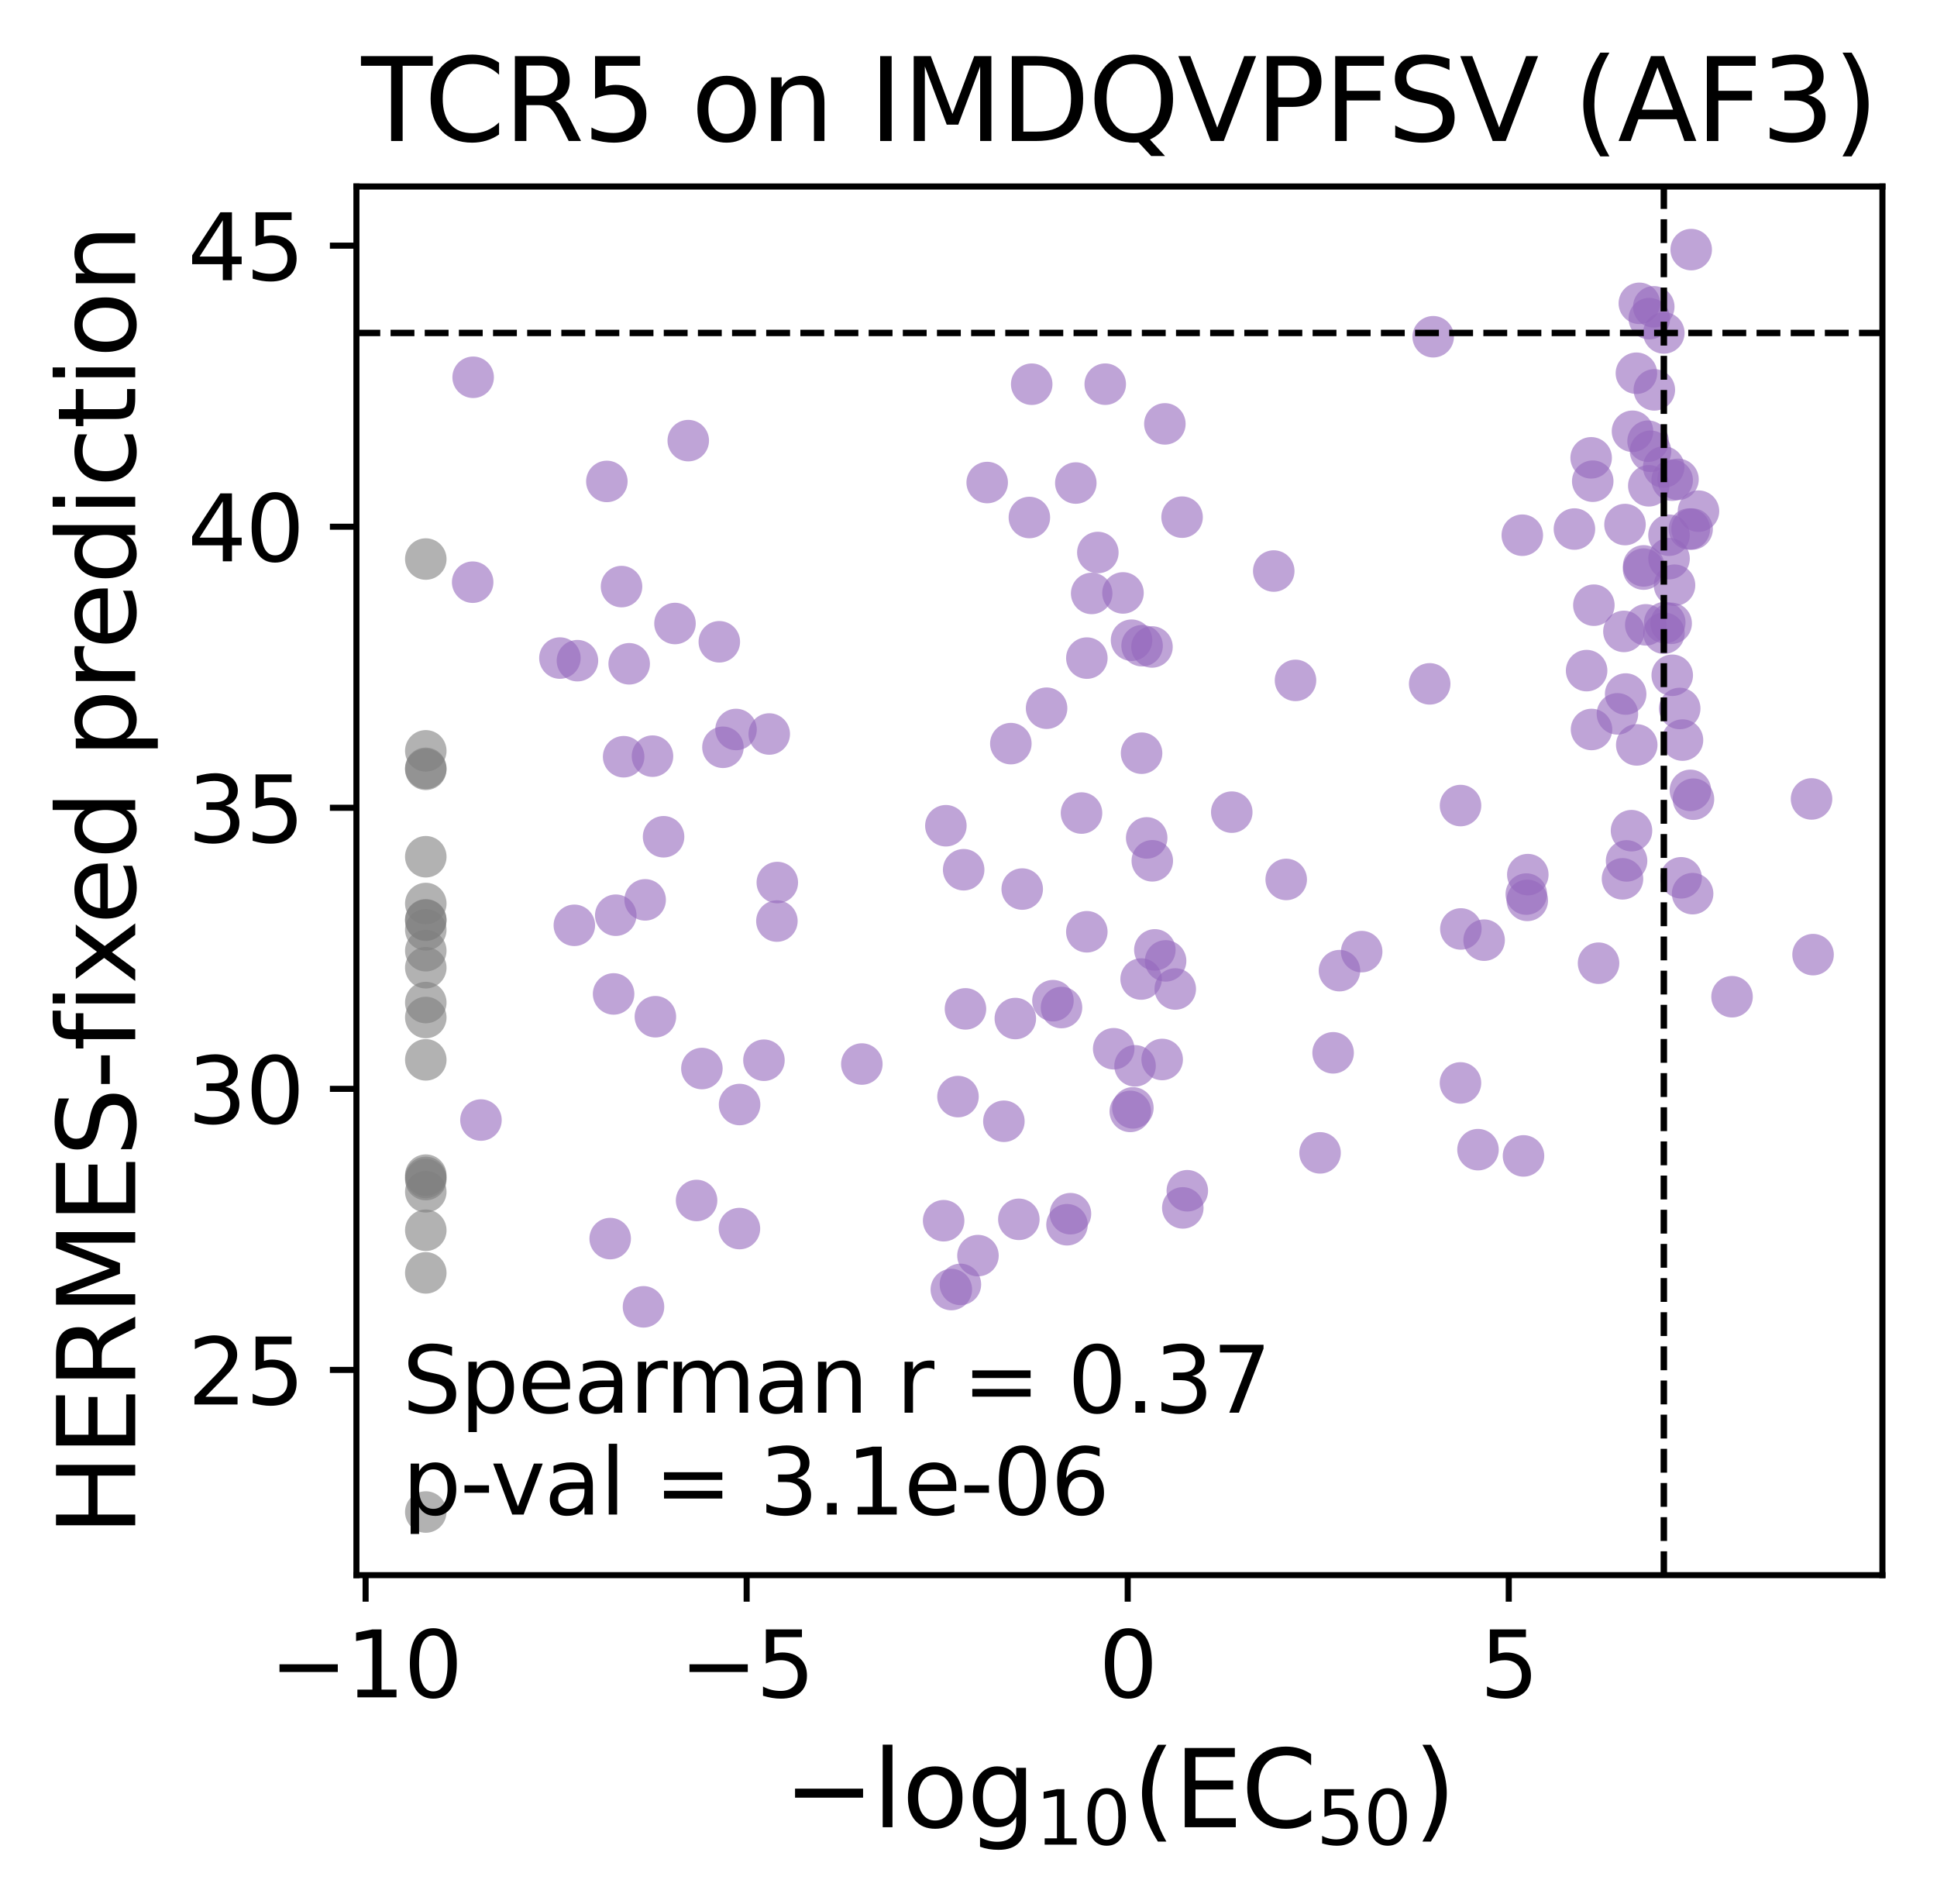 <?xml version="1.0" encoding="utf-8" standalone="no"?>
<!DOCTYPE svg PUBLIC "-//W3C//DTD SVG 1.1//EN"
  "http://www.w3.org/Graphics/SVG/1.1/DTD/svg11.dtd">
<svg xmlns:xlink="http://www.w3.org/1999/xlink" width="255.529pt" height="251.151pt" viewBox="0 0 255.529 251.151" xmlns="http://www.w3.org/2000/svg" version="1.1">
 <defs>
  <style type="text/css">*{stroke-linejoin: round; stroke-linecap: butt}</style>
 </defs>
 <g id="figure_1">
  <g id="patch_1">
   <path d="M 0 251.151 
L 255.529 251.151 
L 255.529 0 
L 0 0 
z
" style="fill: #ffffff"/>
  </g>
  <g id="axes_1">
   <g id="patch_2">
    <path d="M 47.019 207.758 
L 248.329 207.758 
L 248.329 24.598 
L 47.019 24.598 
z
" style="fill: #ffffff"/>
   </g>
   <g id="PathCollection_1">
    <defs>
     <path id="C0_0_f116998a27" d="M 0 2.739 
C 0.726 2.739 1.423 2.45 1.936 1.936 
C 2.45 1.423 2.739 0.726 2.739 -0 
C 2.739 -0.726 2.45 -1.423 1.936 -1.936 
C 1.423 -2.45 0.726 -2.739 0 -2.739 
C -0.726 -2.739 -1.423 -2.45 -1.936 -1.936 
C -2.45 -1.423 -2.739 -0.726 -2.739 0 
C -2.739 0.726 -2.45 1.423 -1.936 1.936 
C -1.423 2.45 -0.726 2.739 0 2.739 
z
"/>
    </defs>
    <g clip-path="url(#p643e4718f4)">
     <use xlink:href="#C0_0_f116998a27" x="220.593" y="63.336" style="fill: #9467bd; fill-opacity: 0.6"/>
    </g>
    <g clip-path="url(#p643e4718f4)">
     <use xlink:href="#C0_0_f116998a27" x="217.508" y="64.076" style="fill: #9467bd; fill-opacity: 0.6"/>
    </g>
    <g clip-path="url(#p643e4718f4)">
     <use xlink:href="#C0_0_f116998a27" x="168.033" y="75.319" style="fill: #9467bd; fill-opacity: 0.6"/>
    </g>
    <g clip-path="url(#p643e4718f4)">
     <use xlink:href="#C0_0_f116998a27" x="210.114" y="63.471" style="fill: #9467bd; fill-opacity: 0.6"/>
    </g>
    <g clip-path="url(#p643e4718f4)">
     <use xlink:href="#C0_0_f116998a27" x="223" y="104.248" style="fill: #9467bd; fill-opacity: 0.6"/>
    </g>
    <g clip-path="url(#p643e4718f4)">
     <use xlink:href="#C0_0_f116998a27" x="220.602" y="89.065" style="fill: #9467bd; fill-opacity: 0.6"/>
    </g>
    <g clip-path="url(#p643e4718f4)">
     <use xlink:href="#C0_0_f116998a27" x="221.588" y="93.447" style="fill: #9467bd; fill-opacity: 0.6"/>
    </g>
    <g clip-path="url(#p643e4718f4)">
     <use xlink:href="#C0_0_f116998a27" x="219.494" y="43.917" style="fill: #9467bd; fill-opacity: 0.6"/>
    </g>
    <g clip-path="url(#p643e4718f4)">
     <use xlink:href="#C0_0_f116998a27" x="220.173" y="70.593" style="fill: #9467bd; fill-opacity: 0.6"/>
    </g>
    <g clip-path="url(#p643e4718f4)">
     <use xlink:href="#C0_0_f116998a27" x="221.362" y="63.227" style="fill: #9467bd; fill-opacity: 0.6"/>
    </g>
    <g clip-path="url(#p643e4718f4)">
     <use xlink:href="#C0_0_f116998a27" x="224.064" y="67.419" style="fill: #9467bd; fill-opacity: 0.6"/>
    </g>
    <g clip-path="url(#p643e4718f4)">
     <use xlink:href="#C0_0_f116998a27" x="223.224" y="69.779" style="fill: #9467bd; fill-opacity: 0.6"/>
    </g>
    <g clip-path="url(#p643e4718f4)">
     <use xlink:href="#C0_0_f116998a27" x="155.94" y="68.212" style="fill: #9467bd; fill-opacity: 0.6"/>
    </g>
    <g clip-path="url(#p643e4718f4)">
     <use xlink:href="#C0_0_f116998a27" x="219.473" y="61.598" style="fill: #9467bd; fill-opacity: 0.6"/>
    </g>
    <g clip-path="url(#p643e4718f4)">
     <use xlink:href="#C0_0_f116998a27" x="220.904" y="77.188" style="fill: #9467bd; fill-opacity: 0.6"/>
    </g>
    <g clip-path="url(#p643e4718f4)">
     <use xlink:href="#C0_0_f116998a27" x="217.415" y="58.192" style="fill: #9467bd; fill-opacity: 0.6"/>
    </g>
    <g clip-path="url(#p643e4718f4)">
     <use xlink:href="#C0_0_f116998a27" x="217.577" y="42.029" style="fill: #9467bd; fill-opacity: 0.6"/>
    </g>
    <g clip-path="url(#p643e4718f4)">
     <use xlink:href="#C0_0_f116998a27" x="223.103" y="32.923" style="fill: #9467bd; fill-opacity: 0.6"/>
    </g>
    <g clip-path="url(#p643e4718f4)">
     <use xlink:href="#C0_0_f116998a27" x="223.29" y="117.872" style="fill: #9467bd; fill-opacity: 0.6"/>
    </g>
    <g clip-path="url(#p643e4718f4)">
     <use xlink:href="#C0_0_f116998a27" x="223.403" y="105.41" style="fill: #9467bd; fill-opacity: 0.6"/>
    </g>
    <g clip-path="url(#p643e4718f4)">
     <use xlink:href="#C0_0_f116998a27" x="127.127" y="114.717" style="fill: #9467bd; fill-opacity: 0.6"/>
    </g>
    <g clip-path="url(#p643e4718f4)">
     <use xlink:href="#C0_0_f116998a27" x="238.978" y="105.378" style="fill: #9467bd; fill-opacity: 0.6"/>
    </g>
    <g clip-path="url(#p643e4718f4)">
     <use xlink:href="#C0_0_f116998a27" x="150.537" y="129.132" style="fill: #9467bd; fill-opacity: 0.6"/>
    </g>
    <g clip-path="url(#p643e4718f4)">
     <use xlink:href="#C0_0_f116998a27" x="188.604" y="90.2" style="fill: #9467bd; fill-opacity: 0.6"/>
    </g>
    <g clip-path="url(#p643e4718f4)">
     <use xlink:href="#C0_0_f116998a27" x="175.864" y="138.865" style="fill: #9467bd; fill-opacity: 0.6"/>
    </g>
    <g clip-path="url(#p643e4718f4)">
     <use xlink:href="#C0_0_f116998a27" x="194.977" y="151.639" style="fill: #9467bd; fill-opacity: 0.6"/>
    </g>
    <g clip-path="url(#p643e4718f4)">
     <use xlink:href="#C0_0_f116998a27" x="102.489" y="121.487" style="fill: #9467bd; fill-opacity: 0.6"/>
    </g>
    <g clip-path="url(#p643e4718f4)">
     <use xlink:href="#C0_0_f116998a27" x="201.48" y="118.76" style="fill: #9467bd; fill-opacity: 0.6"/>
    </g>
    <g clip-path="url(#p643e4718f4)">
     <use xlink:href="#C0_0_f116998a27" x="97.096" y="96.219" style="fill: #9467bd; fill-opacity: 0.6"/>
    </g>
    <g clip-path="url(#p643e4718f4)">
     <use xlink:href="#C0_0_f116998a27" x="220.46" y="82.215" style="fill: #9467bd; fill-opacity: 0.6"/>
    </g>
    <g clip-path="url(#p643e4718f4)">
     <use xlink:href="#C0_0_f116998a27" x="169.677" y="115.997" style="fill: #9467bd; fill-opacity: 0.6"/>
    </g>
    <g clip-path="url(#p643e4718f4)">
     <use xlink:href="#C0_0_f116998a27" x="92.594" y="140.938" style="fill: #9467bd; fill-opacity: 0.6"/>
    </g>
    <g clip-path="url(#p643e4718f4)">
     <use xlink:href="#C0_0_f116998a27" x="222.86" y="69.779" style="fill: #9467bd; fill-opacity: 0.6"/>
    </g>
    <g clip-path="url(#p643e4718f4)">
     <use xlink:href="#C0_0_f116998a27" x="102.543" y="116.406" style="fill: #9467bd; fill-opacity: 0.6"/>
    </g>
    <g clip-path="url(#p643e4718f4)">
     <use xlink:href="#C0_0_f116998a27" x="214.04" y="115.916" style="fill: #9467bd; fill-opacity: 0.6"/>
    </g>
    <g clip-path="url(#p643e4718f4)">
     <use xlink:href="#C0_0_f116998a27" x="221.954" y="97.617" style="fill: #9467bd; fill-opacity: 0.6"/>
    </g>
    <g clip-path="url(#p643e4718f4)">
     <use xlink:href="#C0_0_f116998a27" x="228.491" y="131.466" style="fill: #9467bd; fill-opacity: 0.6"/>
    </g>
    <g clip-path="url(#p643e4718f4)">
     <use xlink:href="#C0_0_f116998a27" x="141.215" y="160.085" style="fill: #9467bd; fill-opacity: 0.6"/>
    </g>
    <g clip-path="url(#p643e4718f4)">
     <use xlink:href="#C0_0_f116998a27" x="149.105" y="146.593" style="fill: #9467bd; fill-opacity: 0.6"/>
    </g>
    <g clip-path="url(#p643e4718f4)">
     <use xlink:href="#C0_0_f116998a27" x="90.795" y="58.118" style="fill: #9467bd; fill-opacity: 0.6"/>
    </g>
    <g clip-path="url(#p643e4718f4)">
     <use xlink:href="#C0_0_f116998a27" x="136.103" y="50.677" style="fill: #9467bd; fill-opacity: 0.6"/>
    </g>
    <g clip-path="url(#p643e4718f4)">
     <use xlink:href="#C0_0_f116998a27" x="80.056" y="63.499" style="fill: #9467bd; fill-opacity: 0.6"/>
    </g>
    <g clip-path="url(#p643e4718f4)">
     <use xlink:href="#C0_0_f116998a27" x="86.077" y="99.736" style="fill: #9467bd; fill-opacity: 0.6"/>
    </g>
    <g clip-path="url(#p643e4718f4)">
     <use xlink:href="#C0_0_f116998a27" x="94.892" y="84.65" style="fill: #9467bd; fill-opacity: 0.6"/>
    </g>
    <g clip-path="url(#p643e4718f4)">
     <use xlink:href="#C0_0_f116998a27" x="135.795" y="68.258" style="fill: #9467bd; fill-opacity: 0.6"/>
    </g>
    <g clip-path="url(#p643e4718f4)">
     <use xlink:href="#C0_0_f116998a27" x="170.903" y="89.744" style="fill: #9467bd; fill-opacity: 0.6"/>
    </g>
    <g clip-path="url(#p643e4718f4)">
     <use xlink:href="#C0_0_f116998a27" x="149.273" y="84.443" style="fill: #9467bd; fill-opacity: 0.6"/>
    </g>
    <g clip-path="url(#p643e4718f4)">
     <use xlink:href="#C0_0_f116998a27" x="144.013" y="78.273" style="fill: #9467bd; fill-opacity: 0.6"/>
    </g>
    <g clip-path="url(#p643e4718f4)">
     <use xlink:href="#C0_0_f116998a27" x="141.92" y="63.711" style="fill: #9467bd; fill-opacity: 0.6"/>
    </g>
    <g clip-path="url(#p643e4718f4)">
     <use xlink:href="#C0_0_f116998a27" x="189.066" y="44.417" style="fill: #9467bd; fill-opacity: 0.6"/>
    </g>
    <g clip-path="url(#p643e4718f4)">
     <use xlink:href="#C0_0_f116998a27" x="192.673" y="106.252" style="fill: #9467bd; fill-opacity: 0.6"/>
    </g>
    <g clip-path="url(#p643e4718f4)">
     <use xlink:href="#C0_0_f116998a27" x="130.231" y="63.646" style="fill: #9467bd; fill-opacity: 0.6"/>
    </g>
    <g clip-path="url(#p643e4718f4)">
     <use xlink:href="#C0_0_f116998a27" x="150.665" y="85.168" style="fill: #9467bd; fill-opacity: 0.6"/>
    </g>
    <g clip-path="url(#p643e4718f4)">
     <use xlink:href="#C0_0_f116998a27" x="62.418" y="49.763" style="fill: #9467bd; fill-opacity: 0.6"/>
    </g>
    <g clip-path="url(#p643e4718f4)">
     <use xlink:href="#C0_0_f116998a27" x="73.864" y="86.797" style="fill: #9467bd; fill-opacity: 0.6"/>
    </g>
    <g clip-path="url(#p643e4718f4)">
     <use xlink:href="#C0_0_f116998a27" x="221.773" y="115.78" style="fill: #9467bd; fill-opacity: 0.6"/>
    </g>
    <g clip-path="url(#p643e4718f4)">
     <use xlink:href="#C0_0_f116998a27" x="150.596" y="99.345" style="fill: #9467bd; fill-opacity: 0.6"/>
    </g>
    <g clip-path="url(#p643e4718f4)">
     <use xlink:href="#C0_0_f116998a27" x="239.179" y="125.914" style="fill: #9467bd; fill-opacity: 0.6"/>
    </g>
    <g clip-path="url(#p643e4718f4)">
     <use xlink:href="#C0_0_f116998a27" x="101.478" y="96.813" style="fill: #9467bd; fill-opacity: 0.6"/>
    </g>
    <g clip-path="url(#p643e4718f4)">
     <use xlink:href="#C0_0_f116998a27" x="76.176" y="87.142" style="fill: #9467bd; fill-opacity: 0.6"/>
    </g>
    <g clip-path="url(#p643e4718f4)">
     <use xlink:href="#C0_0_f116998a27" x="145.803" y="50.673" style="fill: #9467bd; fill-opacity: 0.6"/>
    </g>
    <g clip-path="url(#p643e4718f4)">
     <use xlink:href="#C0_0_f116998a27" x="133.351" y="98.083" style="fill: #9467bd; fill-opacity: 0.6"/>
    </g>
    <g clip-path="url(#p643e4718f4)">
     <use xlink:href="#C0_0_f116998a27" x="63.448" y="147.732" style="fill: #9467bd; fill-opacity: 0.6"/>
    </g>
    <g clip-path="url(#p643e4718f4)">
     <use xlink:href="#C0_0_f116998a27" x="144.827" y="72.875" style="fill: #9467bd; fill-opacity: 0.6"/>
    </g>
    <g clip-path="url(#p643e4718f4)">
     <use xlink:href="#C0_0_f116998a27" x="143.378" y="86.803" style="fill: #9467bd; fill-opacity: 0.6"/>
    </g>
    <g clip-path="url(#p643e4718f4)">
     <use xlink:href="#C0_0_f116998a27" x="82.27" y="99.812" style="fill: #9467bd; fill-opacity: 0.6"/>
    </g>
    <g clip-path="url(#p643e4718f4)">
     <use xlink:href="#C0_0_f116998a27" x="153.67" y="55.909" style="fill: #9467bd; fill-opacity: 0.6"/>
    </g>
    <g clip-path="url(#p643e4718f4)">
     <use xlink:href="#C0_0_f116998a27" x="89.046" y="82.239" style="fill: #9467bd; fill-opacity: 0.6"/>
    </g>
    <g clip-path="url(#p643e4718f4)">
     <use xlink:href="#C0_0_f116998a27" x="80.946" y="131.098" style="fill: #9467bd; fill-opacity: 0.6"/>
    </g>
    <g clip-path="url(#p643e4718f4)">
     <use xlink:href="#C0_0_f116998a27" x="83.002" y="87.554" style="fill: #9467bd; fill-opacity: 0.6"/>
    </g>
    <g clip-path="url(#p643e4718f4)">
     <use xlink:href="#C0_0_f116998a27" x="81.231" y="120.715" style="fill: #9467bd; fill-opacity: 0.6"/>
    </g>
    <g clip-path="url(#p643e4718f4)">
     <use xlink:href="#C0_0_f116998a27" x="95.371" y="98.565" style="fill: #9467bd; fill-opacity: 0.6"/>
    </g>
    <g clip-path="url(#p643e4718f4)">
     <use xlink:href="#C0_0_f116998a27" x="201.549" y="115.361" style="fill: #9467bd; fill-opacity: 0.6"/>
    </g>
    <g clip-path="url(#p643e4718f4)">
     <use xlink:href="#C0_0_f116998a27" x="75.768" y="122.048" style="fill: #9467bd; fill-opacity: 0.6"/>
    </g>
    <g clip-path="url(#p643e4718f4)">
     <use xlink:href="#C0_0_f116998a27" x="210.262" y="79.824" style="fill: #9467bd; fill-opacity: 0.6"/>
    </g>
    <g clip-path="url(#p643e4718f4)">
     <use xlink:href="#C0_0_f116998a27" x="217.111" y="82.417" style="fill: #9467bd; fill-opacity: 0.6"/>
    </g>
    <g clip-path="url(#p643e4718f4)">
     <use xlink:href="#C0_0_f116998a27" x="138.066" y="93.413" style="fill: #9467bd; fill-opacity: 0.6"/>
    </g>
    <g clip-path="url(#p643e4718f4)">
     <use xlink:href="#C0_0_f116998a27" x="142.673" y="107.24" style="fill: #9467bd; fill-opacity: 0.6"/>
    </g>
    <g clip-path="url(#p643e4718f4)">
     <use xlink:href="#C0_0_f116998a27" x="91.893" y="158.342" style="fill: #9467bd; fill-opacity: 0.6"/>
    </g>
    <g clip-path="url(#p643e4718f4)">
     <use xlink:href="#C0_0_f116998a27" x="97.567" y="145.686" style="fill: #9467bd; fill-opacity: 0.6"/>
    </g>
    <g clip-path="url(#p643e4718f4)">
     <use xlink:href="#C0_0_f116998a27" x="219.617" y="82.122" style="fill: #9467bd; fill-opacity: 0.6"/>
    </g>
    <g clip-path="url(#p643e4718f4)">
     <use xlink:href="#C0_0_f116998a27" x="134.851" y="117.265" style="fill: #9467bd; fill-opacity: 0.6"/>
    </g>
    <g clip-path="url(#p643e4718f4)">
     <use xlink:href="#C0_0_f116998a27" x="62.355" y="76.789" style="fill: #9467bd; fill-opacity: 0.6"/>
    </g>
    <g clip-path="url(#p643e4718f4)">
     <use xlink:href="#C0_0_f116998a27" x="152.01" y="113.54" style="fill: #9467bd; fill-opacity: 0.6"/>
    </g>
    <g clip-path="url(#p643e4718f4)">
     <use xlink:href="#C0_0_f116998a27" x="81.992" y="77.37" style="fill: #9467bd; fill-opacity: 0.6"/>
    </g>
    <g clip-path="url(#p643e4718f4)">
     <use xlink:href="#C0_0_f116998a27" x="218.239" y="51.424" style="fill: #9467bd; fill-opacity: 0.6"/>
    </g>
    <g clip-path="url(#p643e4718f4)">
     <use xlink:href="#C0_0_f116998a27" x="126.697" y="169.408" style="fill: #9467bd; fill-opacity: 0.6"/>
    </g>
    <g clip-path="url(#p643e4718f4)">
     <use xlink:href="#C0_0_f116998a27" x="152.348" y="125.289" style="fill: #9467bd; fill-opacity: 0.6"/>
    </g>
    <g clip-path="url(#p643e4718f4)">
     <use xlink:href="#C0_0_f116998a27" x="138.905" y="131.988" style="fill: #9467bd; fill-opacity: 0.6"/>
    </g>
    <g clip-path="url(#p643e4718f4)">
     <use xlink:href="#C0_0_f116998a27" x="155.041" y="130.447" style="fill: #9467bd; fill-opacity: 0.6"/>
    </g>
    <g clip-path="url(#p643e4718f4)">
     <use xlink:href="#C0_0_f116998a27" x="125.5" y="170.089" style="fill: #9467bd; fill-opacity: 0.6"/>
    </g>
    <g clip-path="url(#p643e4718f4)">
     <use xlink:href="#C0_0_f116998a27" x="149.451" y="146.125" style="fill: #9467bd; fill-opacity: 0.6"/>
    </g>
    <g clip-path="url(#p643e4718f4)">
     <use xlink:href="#C0_0_f116998a27" x="124.485" y="161.011" style="fill: #9467bd; fill-opacity: 0.6"/>
    </g>
    <g clip-path="url(#p643e4718f4)">
     <use xlink:href="#C0_0_f116998a27" x="129.013" y="165.611" style="fill: #9467bd; fill-opacity: 0.6"/>
    </g>
    <g clip-path="url(#p643e4718f4)">
     <use xlink:href="#C0_0_f116998a27" x="153.314" y="139.744" style="fill: #9467bd; fill-opacity: 0.6"/>
    </g>
    <g clip-path="url(#p643e4718f4)">
     <use xlink:href="#C0_0_f116998a27" x="134.407" y="160.826" style="fill: #9467bd; fill-opacity: 0.6"/>
    </g>
    <g clip-path="url(#p643e4718f4)">
     <use xlink:href="#C0_0_f116998a27" x="143.374" y="122.9" style="fill: #9467bd; fill-opacity: 0.6"/>
    </g>
    <g clip-path="url(#p643e4718f4)">
     <use xlink:href="#C0_0_f116998a27" x="132.432" y="147.893" style="fill: #9467bd; fill-opacity: 0.6"/>
    </g>
    <g clip-path="url(#p643e4718f4)">
     <use xlink:href="#C0_0_f116998a27" x="97.547" y="162.046" style="fill: #9467bd; fill-opacity: 0.6"/>
    </g>
    <g clip-path="url(#p643e4718f4)">
     <use xlink:href="#C0_0_f116998a27" x="192.665" y="142.837" style="fill: #9467bd; fill-opacity: 0.6"/>
    </g>
    <g clip-path="url(#p643e4718f4)">
     <use xlink:href="#C0_0_f116998a27" x="127.364" y="133.069" style="fill: #9467bd; fill-opacity: 0.6"/>
    </g>
    <g clip-path="url(#p643e4718f4)">
     <use xlink:href="#C0_0_f116998a27" x="80.495" y="163.369" style="fill: #9467bd; fill-opacity: 0.6"/>
    </g>
    <g clip-path="url(#p643e4718f4)">
     <use xlink:href="#C0_0_f116998a27" x="148.145" y="78.206" style="fill: #9467bd; fill-opacity: 0.6"/>
    </g>
    <g clip-path="url(#p643e4718f4)">
     <use xlink:href="#C0_0_f116998a27" x="133.941" y="134.344" style="fill: #9467bd; fill-opacity: 0.6"/>
    </g>
    <g clip-path="url(#p643e4718f4)">
     <use xlink:href="#C0_0_f116998a27" x="87.539" y="110.368" style="fill: #9467bd; fill-opacity: 0.6"/>
    </g>
    <g clip-path="url(#p643e4718f4)">
     <use xlink:href="#C0_0_f116998a27" x="151.271" y="110.517" style="fill: #9467bd; fill-opacity: 0.6"/>
    </g>
    <g clip-path="url(#p643e4718f4)">
     <use xlink:href="#C0_0_f116998a27" x="156.035" y="159.32" style="fill: #9467bd; fill-opacity: 0.6"/>
    </g>
    <g clip-path="url(#p643e4718f4)">
     <use xlink:href="#C0_0_f116998a27" x="124.78" y="108.914" style="fill: #9467bd; fill-opacity: 0.6"/>
    </g>
    <g clip-path="url(#p643e4718f4)">
     <use xlink:href="#C0_0_f116998a27" x="162.495" y="107.122" style="fill: #9467bd; fill-opacity: 0.6"/>
    </g>
    <g clip-path="url(#p643e4718f4)">
     <use xlink:href="#C0_0_f116998a27" x="126.378" y="144.638" style="fill: #9467bd; fill-opacity: 0.6"/>
    </g>
    <g clip-path="url(#p643e4718f4)">
     <use xlink:href="#C0_0_f116998a27" x="113.694" y="140.344" style="fill: #9467bd; fill-opacity: 0.6"/>
    </g>
    <g clip-path="url(#p643e4718f4)">
     <use xlink:href="#C0_0_f116998a27" x="216.822" y="75.064" style="fill: #9467bd; fill-opacity: 0.6"/>
    </g>
    <g clip-path="url(#p643e4718f4)">
     <use xlink:href="#C0_0_f116998a27" x="216.262" y="40.007" style="fill: #9467bd; fill-opacity: 0.6"/>
    </g>
    <g clip-path="url(#p643e4718f4)">
     <use xlink:href="#C0_0_f116998a27" x="215.874" y="49.228" style="fill: #9467bd; fill-opacity: 0.6"/>
    </g>
    <g clip-path="url(#p643e4718f4)">
     <use xlink:href="#C0_0_f116998a27" x="209.905" y="60.386" style="fill: #9467bd; fill-opacity: 0.6"/>
    </g>
    <g clip-path="url(#p643e4718f4)">
     <use xlink:href="#C0_0_f116998a27" x="200.822" y="70.593" style="fill: #9467bd; fill-opacity: 0.6"/>
    </g>
    <g clip-path="url(#p643e4718f4)">
     <use xlink:href="#C0_0_f116998a27" x="220.182" y="73.683" style="fill: #9467bd; fill-opacity: 0.6"/>
    </g>
    <g clip-path="url(#p643e4718f4)">
     <use xlink:href="#C0_0_f116998a27" x="201.35" y="117.928" style="fill: #9467bd; fill-opacity: 0.6"/>
    </g>
    <g clip-path="url(#p643e4718f4)">
     <use xlink:href="#C0_0_f116998a27" x="213.369" y="94.156" style="fill: #9467bd; fill-opacity: 0.6"/>
    </g>
    <g clip-path="url(#p643e4718f4)">
     <use xlink:href="#C0_0_f116998a27" x="219.513" y="83.517" style="fill: #9467bd; fill-opacity: 0.6"/>
    </g>
    <g clip-path="url(#p643e4718f4)">
     <use xlink:href="#C0_0_f116998a27" x="214.227" y="83.282" style="fill: #9467bd; fill-opacity: 0.6"/>
    </g>
    <g clip-path="url(#p643e4718f4)">
     <use xlink:href="#C0_0_f116998a27" x="209.306" y="88.454" style="fill: #9467bd; fill-opacity: 0.6"/>
    </g>
    <g clip-path="url(#p643e4718f4)">
     <use xlink:href="#C0_0_f116998a27" x="209.954" y="96.217" style="fill: #9467bd; fill-opacity: 0.6"/>
    </g>
    <g clip-path="url(#p643e4718f4)">
     <use xlink:href="#C0_0_f116998a27" x="214.456" y="91.542" style="fill: #9467bd; fill-opacity: 0.6"/>
    </g>
    <g clip-path="url(#p643e4718f4)">
     <use xlink:href="#C0_0_f116998a27" x="215.359" y="56.883" style="fill: #9467bd; fill-opacity: 0.6"/>
    </g>
    <g clip-path="url(#p643e4718f4)">
     <use xlink:href="#C0_0_f116998a27" x="216.833" y="74.639" style="fill: #9467bd; fill-opacity: 0.6"/>
    </g>
    <g clip-path="url(#p643e4718f4)">
     <use xlink:href="#C0_0_f116998a27" x="207.699" y="69.78" style="fill: #9467bd; fill-opacity: 0.6"/>
    </g>
    <g clip-path="url(#p643e4718f4)">
     <use xlink:href="#C0_0_f116998a27" x="151.97" y="85.334" style="fill: #9467bd; fill-opacity: 0.6"/>
    </g>
    <g clip-path="url(#p643e4718f4)">
     <use xlink:href="#C0_0_f116998a27" x="218.164" y="40.467" style="fill: #9467bd; fill-opacity: 0.6"/>
    </g>
    <g clip-path="url(#p643e4718f4)">
     <use xlink:href="#C0_0_f116998a27" x="217.743" y="59.52" style="fill: #9467bd; fill-opacity: 0.6"/>
    </g>
    <g clip-path="url(#p643e4718f4)">
     <use xlink:href="#C0_0_f116998a27" x="86.458" y="134.104" style="fill: #9467bd; fill-opacity: 0.6"/>
    </g>
    <g clip-path="url(#p643e4718f4)">
     <use xlink:href="#C0_0_f116998a27" x="85.107" y="118.69" style="fill: #9467bd; fill-opacity: 0.6"/>
    </g>
    <g clip-path="url(#p643e4718f4)">
     <use xlink:href="#C0_0_f116998a27" x="195.786" y="124.006" style="fill: #9467bd; fill-opacity: 0.6"/>
    </g>
    <g clip-path="url(#p643e4718f4)">
     <use xlink:href="#C0_0_f116998a27" x="215.228" y="109.564" style="fill: #9467bd; fill-opacity: 0.6"/>
    </g>
    <g clip-path="url(#p643e4718f4)">
     <use xlink:href="#C0_0_f116998a27" x="140.034" y="132.892" style="fill: #9467bd; fill-opacity: 0.6"/>
    </g>
    <g clip-path="url(#p643e4718f4)">
     <use xlink:href="#C0_0_f116998a27" x="176.702" y="128.028" style="fill: #9467bd; fill-opacity: 0.6"/>
    </g>
    <g clip-path="url(#p643e4718f4)">
     <use xlink:href="#C0_0_f116998a27" x="156.63" y="157.058" style="fill: #9467bd; fill-opacity: 0.6"/>
    </g>
    <g clip-path="url(#p643e4718f4)">
     <use xlink:href="#C0_0_f116998a27" x="174.142" y="152.061" style="fill: #9467bd; fill-opacity: 0.6"/>
    </g>
    <g clip-path="url(#p643e4718f4)">
     <use xlink:href="#C0_0_f116998a27" x="200.981" y="152.462" style="fill: #9467bd; fill-opacity: 0.6"/>
    </g>
    <g clip-path="url(#p643e4718f4)">
     <use xlink:href="#C0_0_f116998a27" x="214.371" y="69.188" style="fill: #9467bd; fill-opacity: 0.6"/>
    </g>
    <g clip-path="url(#p643e4718f4)">
     <use xlink:href="#C0_0_f116998a27" x="146.919" y="138.329" style="fill: #9467bd; fill-opacity: 0.6"/>
    </g>
    <g clip-path="url(#p643e4718f4)">
     <use xlink:href="#C0_0_f116998a27" x="214.578" y="113.551" style="fill: #9467bd; fill-opacity: 0.6"/>
    </g>
    <g clip-path="url(#p643e4718f4)">
     <use xlink:href="#C0_0_f116998a27" x="210.881" y="127.046" style="fill: #9467bd; fill-opacity: 0.6"/>
    </g>
    <g clip-path="url(#p643e4718f4)">
     <use xlink:href="#C0_0_f116998a27" x="179.633" y="125.518" style="fill: #9467bd; fill-opacity: 0.6"/>
    </g>
    <g clip-path="url(#p643e4718f4)">
     <use xlink:href="#C0_0_f116998a27" x="149.736" y="140.583" style="fill: #9467bd; fill-opacity: 0.6"/>
    </g>
    <g clip-path="url(#p643e4718f4)">
     <use xlink:href="#C0_0_f116998a27" x="153.767" y="126.738" style="fill: #9467bd; fill-opacity: 0.6"/>
    </g>
    <g clip-path="url(#p643e4718f4)">
     <use xlink:href="#C0_0_f116998a27" x="100.78" y="139.844" style="fill: #9467bd; fill-opacity: 0.6"/>
    </g>
    <g clip-path="url(#p643e4718f4)">
     <use xlink:href="#C0_0_f116998a27" x="192.716" y="122.528" style="fill: #9467bd; fill-opacity: 0.6"/>
    </g>
    <g clip-path="url(#p643e4718f4)">
     <use xlink:href="#C0_0_f116998a27" x="215.92" y="98.25" style="fill: #9467bd; fill-opacity: 0.6"/>
    </g>
    <g clip-path="url(#p643e4718f4)">
     <use xlink:href="#C0_0_f116998a27" x="84.89" y="172.37" style="fill: #9467bd; fill-opacity: 0.6"/>
    </g>
    <g clip-path="url(#p643e4718f4)">
     <use xlink:href="#C0_0_f116998a27" x="140.759" y="161.542" style="fill: #9467bd; fill-opacity: 0.6"/>
    </g>
   </g>
   <g id="PathCollection_2">
    <defs>
     <path id="C1_0_2a90c234a5" d="M 0 2.739 
C 0.726 2.739 1.423 2.45 1.936 1.936 
C 2.45 1.423 2.739 0.726 2.739 -0 
C 2.739 -0.726 2.45 -1.423 1.936 -1.936 
C 1.423 -2.45 0.726 -2.739 0 -2.739 
C -0.726 -2.739 -1.423 -2.45 -1.936 -1.936 
C -2.45 -1.423 -2.739 -0.726 -2.739 0 
C -2.739 0.726 -2.45 1.423 -1.936 1.936 
C -1.423 2.45 -0.726 2.739 0 2.739 
z
"/>
    </defs>
    <g clip-path="url(#p643e4718f4)">
     <use xlink:href="#C1_0_2a90c234a5" x="56.17" y="73.737" style="fill: #7f7f7f; fill-opacity: 0.6"/>
    </g>
    <g clip-path="url(#p643e4718f4)">
     <use xlink:href="#C1_0_2a90c234a5" x="56.17" y="101.477" style="fill: #7f7f7f; fill-opacity: 0.6"/>
    </g>
    <g clip-path="url(#p643e4718f4)">
     <use xlink:href="#C1_0_2a90c234a5" x="56.17" y="101.339" style="fill: #7f7f7f; fill-opacity: 0.6"/>
    </g>
    <g clip-path="url(#p643e4718f4)">
     <use xlink:href="#C1_0_2a90c234a5" x="56.17" y="119.171" style="fill: #7f7f7f; fill-opacity: 0.6"/>
    </g>
    <g clip-path="url(#p643e4718f4)">
     <use xlink:href="#C1_0_2a90c234a5" x="56.17" y="121.379" style="fill: #7f7f7f; fill-opacity: 0.6"/>
    </g>
    <g clip-path="url(#p643e4718f4)">
     <use xlink:href="#C1_0_2a90c234a5" x="56.17" y="134.207" style="fill: #7f7f7f; fill-opacity: 0.6"/>
    </g>
    <g clip-path="url(#p643e4718f4)">
     <use xlink:href="#C1_0_2a90c234a5" x="56.17" y="122.642" style="fill: #7f7f7f; fill-opacity: 0.6"/>
    </g>
    <g clip-path="url(#p643e4718f4)">
     <use xlink:href="#C1_0_2a90c234a5" x="56.17" y="125.396" style="fill: #7f7f7f; fill-opacity: 0.6"/>
    </g>
    <g clip-path="url(#p643e4718f4)">
     <use xlink:href="#C1_0_2a90c234a5" x="56.17" y="155.582" style="fill: #7f7f7f; fill-opacity: 0.6"/>
    </g>
    <g clip-path="url(#p643e4718f4)">
     <use xlink:href="#C1_0_2a90c234a5" x="56.17" y="127.642" style="fill: #7f7f7f; fill-opacity: 0.6"/>
    </g>
    <g clip-path="url(#p643e4718f4)">
     <use xlink:href="#C1_0_2a90c234a5" x="56.17" y="157.192" style="fill: #7f7f7f; fill-opacity: 0.6"/>
    </g>
    <g clip-path="url(#p643e4718f4)">
     <use xlink:href="#C1_0_2a90c234a5" x="56.17" y="155" style="fill: #7f7f7f; fill-opacity: 0.6"/>
    </g>
    <g clip-path="url(#p643e4718f4)">
     <use xlink:href="#C1_0_2a90c234a5" x="56.17" y="162.27" style="fill: #7f7f7f; fill-opacity: 0.6"/>
    </g>
    <g clip-path="url(#p643e4718f4)">
     <use xlink:href="#C1_0_2a90c234a5" x="56.17" y="139.793" style="fill: #7f7f7f; fill-opacity: 0.6"/>
    </g>
    <g clip-path="url(#p643e4718f4)">
     <use xlink:href="#C1_0_2a90c234a5" x="56.17" y="132.234" style="fill: #7f7f7f; fill-opacity: 0.6"/>
    </g>
    <g clip-path="url(#p643e4718f4)">
     <use xlink:href="#C1_0_2a90c234a5" x="56.17" y="199.432" style="fill: #7f7f7f; fill-opacity: 0.6"/>
    </g>
    <g clip-path="url(#p643e4718f4)">
     <use xlink:href="#C1_0_2a90c234a5" x="56.17" y="167.89" style="fill: #7f7f7f; fill-opacity: 0.6"/>
    </g>
    <g clip-path="url(#p643e4718f4)">
     <use xlink:href="#C1_0_2a90c234a5" x="56.17" y="113.003" style="fill: #7f7f7f; fill-opacity: 0.6"/>
    </g>
    <g clip-path="url(#p643e4718f4)">
     <use xlink:href="#C1_0_2a90c234a5" x="56.17" y="99.034" style="fill: #7f7f7f; fill-opacity: 0.6"/>
    </g>
    <g clip-path="url(#p643e4718f4)">
     <use xlink:href="#C1_0_2a90c234a5" x="56.17" y="121.321" style="fill: #7f7f7f; fill-opacity: 0.6"/>
    </g>
    <g clip-path="url(#p643e4718f4)">
     <use xlink:href="#C1_0_2a90c234a5" x="56.17" y="155.3" style="fill: #7f7f7f; fill-opacity: 0.6"/>
    </g>
   </g>
   <g id="matplotlib.axis_1">
    <g id="xtick_1">
     <g id="line2d_1">
      <defs>
       <path id="md50684edaa" d="M 0 0 
L 0 3.5 
" style="stroke: #000000; stroke-width: 0.8"/>
      </defs>
      <g>
       <use xlink:href="#md50684edaa" x="48.231" y="207.758" style="stroke: #000000; stroke-width: 0.8"/>
      </g>
     </g>
     <g id="text_1">
      <!-- −10 -->
      <g transform="translate(35.568 223.876) scale(0.12 -0.12)">
       <defs>
        <path id="DejaVuSans-2212" d="M 678 2272 
L 4684 2272 
L 4684 1741 
L 678 1741 
L 678 2272 
z
" transform="scale(0.016)"/>
        <path id="DejaVuSans-31" d="M 794 531 
L 1825 531 
L 1825 4091 
L 703 3866 
L 703 4441 
L 1819 4666 
L 2450 4666 
L 2450 531 
L 3481 531 
L 3481 0 
L 794 0 
L 794 531 
z
" transform="scale(0.016)"/>
        <path id="DejaVuSans-30" d="M 2034 4250 
Q 1547 4250 1301 3770 
Q 1056 3291 1056 2328 
Q 1056 1369 1301 889 
Q 1547 409 2034 409 
Q 2525 409 2770 889 
Q 3016 1369 3016 2328 
Q 3016 3291 2770 3770 
Q 2525 4250 2034 4250 
z
M 2034 4750 
Q 2819 4750 3233 4129 
Q 3647 3509 3647 2328 
Q 3647 1150 3233 529 
Q 2819 -91 2034 -91 
Q 1250 -91 836 529 
Q 422 1150 422 2328 
Q 422 3509 836 4129 
Q 1250 4750 2034 4750 
z
" transform="scale(0.016)"/>
       </defs>
       <use xlink:href="#DejaVuSans-2212"/>
       <use xlink:href="#DejaVuSans-31" x="83.789"/>
       <use xlink:href="#DejaVuSans-30" x="147.412"/>
      </g>
     </g>
    </g>
    <g id="xtick_2">
     <g id="line2d_2">
      <g>
       <use xlink:href="#md50684edaa" x="98.499" y="207.758" style="stroke: #000000; stroke-width: 0.8"/>
      </g>
     </g>
     <g id="text_2">
      <!-- −5 -->
      <g transform="translate(89.654 223.876) scale(0.12 -0.12)">
       <defs>
        <path id="DejaVuSans-35" d="M 691 4666 
L 3169 4666 
L 3169 4134 
L 1269 4134 
L 1269 2991 
Q 1406 3038 1543 3061 
Q 1681 3084 1819 3084 
Q 2600 3084 3056 2656 
Q 3513 2228 3513 1497 
Q 3513 744 3044 326 
Q 2575 -91 1722 -91 
Q 1428 -91 1123 -41 
Q 819 9 494 109 
L 494 744 
Q 775 591 1075 516 
Q 1375 441 1709 441 
Q 2250 441 2565 725 
Q 2881 1009 2881 1497 
Q 2881 1984 2565 2268 
Q 2250 2553 1709 2553 
Q 1456 2553 1204 2497 
Q 953 2441 691 2322 
L 691 4666 
z
" transform="scale(0.016)"/>
       </defs>
       <use xlink:href="#DejaVuSans-2212"/>
       <use xlink:href="#DejaVuSans-35" x="83.789"/>
      </g>
     </g>
    </g>
    <g id="xtick_3">
     <g id="line2d_3">
      <g>
       <use xlink:href="#md50684edaa" x="148.767" y="207.758" style="stroke: #000000; stroke-width: 0.8"/>
      </g>
     </g>
     <g id="text_3">
      <!-- 0 -->
      <g transform="translate(144.949 223.876) scale(0.12 -0.12)">
       <use xlink:href="#DejaVuSans-30"/>
      </g>
     </g>
    </g>
    <g id="xtick_4">
     <g id="line2d_4">
      <g>
       <use xlink:href="#md50684edaa" x="199.035" y="207.758" style="stroke: #000000; stroke-width: 0.8"/>
      </g>
     </g>
     <g id="text_4">
      <!-- 5 -->
      <g transform="translate(195.217 223.876) scale(0.12 -0.12)">
       <use xlink:href="#DejaVuSans-35"/>
      </g>
     </g>
    </g>
    <g id="text_5">
     <!-- $-\text{log}_{10}(\text{EC}_{50})$ -->
     <g transform="translate(103.364 241.011) scale(0.14 -0.14)">
      <defs>
       <path id="DejaVuSans-6c" d="M 603 4863 
L 1178 4863 
L 1178 0 
L 603 0 
L 603 4863 
z
" transform="scale(0.016)"/>
       <path id="DejaVuSans-6f" d="M 1959 3097 
Q 1497 3097 1228 2736 
Q 959 2375 959 1747 
Q 959 1119 1226 758 
Q 1494 397 1959 397 
Q 2419 397 2687 759 
Q 2956 1122 2956 1747 
Q 2956 2369 2687 2733 
Q 2419 3097 1959 3097 
z
M 1959 3584 
Q 2709 3584 3137 3096 
Q 3566 2609 3566 1747 
Q 3566 888 3137 398 
Q 2709 -91 1959 -91 
Q 1206 -91 779 398 
Q 353 888 353 1747 
Q 353 2609 779 3096 
Q 1206 3584 1959 3584 
z
" transform="scale(0.016)"/>
       <path id="DejaVuSans-67" d="M 2906 1791 
Q 2906 2416 2648 2759 
Q 2391 3103 1925 3103 
Q 1463 3103 1205 2759 
Q 947 2416 947 1791 
Q 947 1169 1205 825 
Q 1463 481 1925 481 
Q 2391 481 2648 825 
Q 2906 1169 2906 1791 
z
M 3481 434 
Q 3481 -459 3084 -895 
Q 2688 -1331 1869 -1331 
Q 1566 -1331 1297 -1286 
Q 1028 -1241 775 -1147 
L 775 -588 
Q 1028 -725 1275 -790 
Q 1522 -856 1778 -856 
Q 2344 -856 2625 -561 
Q 2906 -266 2906 331 
L 2906 616 
Q 2728 306 2450 153 
Q 2172 0 1784 0 
Q 1141 0 747 490 
Q 353 981 353 1791 
Q 353 2603 747 3093 
Q 1141 3584 1784 3584 
Q 2172 3584 2450 3431 
Q 2728 3278 2906 2969 
L 2906 3500 
L 3481 3500 
L 3481 434 
z
" transform="scale(0.016)"/>
       <path id="DejaVuSans-28" d="M 1984 4856 
Q 1566 4138 1362 3434 
Q 1159 2731 1159 2009 
Q 1159 1288 1364 580 
Q 1569 -128 1984 -844 
L 1484 -844 
Q 1016 -109 783 600 
Q 550 1309 550 2009 
Q 550 2706 781 3412 
Q 1013 4119 1484 4856 
L 1984 4856 
z
" transform="scale(0.016)"/>
       <path id="DejaVuSans-45" d="M 628 4666 
L 3578 4666 
L 3578 4134 
L 1259 4134 
L 1259 2753 
L 3481 2753 
L 3481 2222 
L 1259 2222 
L 1259 531 
L 3634 531 
L 3634 0 
L 628 0 
L 628 4666 
z
" transform="scale(0.016)"/>
       <path id="DejaVuSans-43" d="M 4122 4306 
L 4122 3641 
Q 3803 3938 3442 4084 
Q 3081 4231 2675 4231 
Q 1875 4231 1450 3742 
Q 1025 3253 1025 2328 
Q 1025 1406 1450 917 
Q 1875 428 2675 428 
Q 3081 428 3442 575 
Q 3803 722 4122 1019 
L 4122 359 
Q 3791 134 3420 21 
Q 3050 -91 2638 -91 
Q 1578 -91 968 557 
Q 359 1206 359 2328 
Q 359 3453 968 4101 
Q 1578 4750 2638 4750 
Q 3056 4750 3426 4639 
Q 3797 4528 4122 4306 
z
" transform="scale(0.016)"/>
       <path id="DejaVuSans-29" d="M 513 4856 
L 1013 4856 
Q 1481 4119 1714 3412 
Q 1947 2706 1947 2009 
Q 1947 1309 1714 600 
Q 1481 -109 1013 -844 
L 513 -844 
Q 928 -128 1133 580 
Q 1338 1288 1338 2009 
Q 1338 2731 1133 3434 
Q 928 4138 513 4856 
z
" transform="scale(0.016)"/>
      </defs>
      <use xlink:href="#DejaVuSans-2212" transform="translate(0 0.016)"/>
      <use xlink:href="#DejaVuSans-6c" transform="translate(83.789 0.016)"/>
      <use xlink:href="#DejaVuSans-6f" transform="translate(111.572 0.016)"/>
      <use xlink:href="#DejaVuSans-67" transform="translate(172.754 0.016)"/>
      <use xlink:href="#DejaVuSans-31" transform="translate(237.188 -16.391) scale(0.7)"/>
      <use xlink:href="#DejaVuSans-30" transform="translate(281.724 -16.391) scale(0.7)"/>
      <use xlink:href="#DejaVuSans-28" transform="translate(328.994 0.016)"/>
      <use xlink:href="#DejaVuSans-45" transform="translate(368.008 0.016)"/>
      <use xlink:href="#DejaVuSans-43" transform="translate(431.191 0.016)"/>
      <use xlink:href="#DejaVuSans-35" transform="translate(501.973 -16.391) scale(0.7)"/>
      <use xlink:href="#DejaVuSans-30" transform="translate(546.509 -16.391) scale(0.7)"/>
      <use xlink:href="#DejaVuSans-29" transform="translate(593.779 0.016)"/>
     </g>
    </g>
   </g>
   <g id="matplotlib.axis_2">
    <g id="ytick_1">
     <g id="line2d_5">
      <defs>
       <path id="m86fd7a51d1" d="M 0 0 
L -3.5 0 
" style="stroke: #000000; stroke-width: 0.8"/>
      </defs>
      <g>
       <use xlink:href="#m86fd7a51d1" x="47.019" y="180.69" style="stroke: #000000; stroke-width: 0.8"/>
      </g>
     </g>
     <g id="text_6">
      <!-- 25 -->
      <g transform="translate(24.749 185.249) scale(0.12 -0.12)">
       <defs>
        <path id="DejaVuSans-32" d="M 1228 531 
L 3431 531 
L 3431 0 
L 469 0 
L 469 531 
Q 828 903 1448 1529 
Q 2069 2156 2228 2338 
Q 2531 2678 2651 2914 
Q 2772 3150 2772 3378 
Q 2772 3750 2511 3984 
Q 2250 4219 1831 4219 
Q 1534 4219 1204 4116 
Q 875 4013 500 3803 
L 500 4441 
Q 881 4594 1212 4672 
Q 1544 4750 1819 4750 
Q 2544 4750 2975 4387 
Q 3406 4025 3406 3419 
Q 3406 3131 3298 2873 
Q 3191 2616 2906 2266 
Q 2828 2175 2409 1742 
Q 1991 1309 1228 531 
z
" transform="scale(0.016)"/>
       </defs>
       <use xlink:href="#DejaVuSans-32"/>
       <use xlink:href="#DejaVuSans-35" x="63.623"/>
      </g>
     </g>
    </g>
    <g id="ytick_2">
     <g id="line2d_6">
      <g>
       <use xlink:href="#m86fd7a51d1" x="47.019" y="143.618" style="stroke: #000000; stroke-width: 0.8"/>
      </g>
     </g>
     <g id="text_7">
      <!-- 30 -->
      <g transform="translate(24.749 148.177) scale(0.12 -0.12)">
       <defs>
        <path id="DejaVuSans-33" d="M 2597 2516 
Q 3050 2419 3304 2112 
Q 3559 1806 3559 1356 
Q 3559 666 3084 287 
Q 2609 -91 1734 -91 
Q 1441 -91 1130 -33 
Q 819 25 488 141 
L 488 750 
Q 750 597 1062 519 
Q 1375 441 1716 441 
Q 2309 441 2620 675 
Q 2931 909 2931 1356 
Q 2931 1769 2642 2001 
Q 2353 2234 1838 2234 
L 1294 2234 
L 1294 2753 
L 1863 2753 
Q 2328 2753 2575 2939 
Q 2822 3125 2822 3475 
Q 2822 3834 2567 4026 
Q 2313 4219 1838 4219 
Q 1578 4219 1281 4162 
Q 984 4106 628 3988 
L 628 4550 
Q 988 4650 1302 4700 
Q 1616 4750 1894 4750 
Q 2613 4750 3031 4423 
Q 3450 4097 3450 3541 
Q 3450 3153 3228 2886 
Q 3006 2619 2597 2516 
z
" transform="scale(0.016)"/>
       </defs>
       <use xlink:href="#DejaVuSans-33"/>
       <use xlink:href="#DejaVuSans-30" x="63.623"/>
      </g>
     </g>
    </g>
    <g id="ytick_3">
     <g id="line2d_7">
      <g>
       <use xlink:href="#m86fd7a51d1" x="47.019" y="106.545" style="stroke: #000000; stroke-width: 0.8"/>
      </g>
     </g>
     <g id="text_8">
      <!-- 35 -->
      <g transform="translate(24.749 111.104) scale(0.12 -0.12)">
       <use xlink:href="#DejaVuSans-33"/>
       <use xlink:href="#DejaVuSans-35" x="63.623"/>
      </g>
     </g>
    </g>
    <g id="ytick_4">
     <g id="line2d_8">
      <g>
       <use xlink:href="#m86fd7a51d1" x="47.019" y="69.473" style="stroke: #000000; stroke-width: 0.8"/>
      </g>
     </g>
     <g id="text_9">
      <!-- 40 -->
      <g transform="translate(24.749 74.032) scale(0.12 -0.12)">
       <defs>
        <path id="DejaVuSans-34" d="M 2419 4116 
L 825 1625 
L 2419 1625 
L 2419 4116 
z
M 2253 4666 
L 3047 4666 
L 3047 1625 
L 3713 1625 
L 3713 1100 
L 3047 1100 
L 3047 0 
L 2419 0 
L 2419 1100 
L 313 1100 
L 313 1709 
L 2253 4666 
z
" transform="scale(0.016)"/>
       </defs>
       <use xlink:href="#DejaVuSans-34"/>
       <use xlink:href="#DejaVuSans-30" x="63.623"/>
      </g>
     </g>
    </g>
    <g id="ytick_5">
     <g id="line2d_9">
      <g>
       <use xlink:href="#m86fd7a51d1" x="47.019" y="32.4" style="stroke: #000000; stroke-width: 0.8"/>
      </g>
     </g>
     <g id="text_10">
      <!-- 45 -->
      <g transform="translate(24.749 36.959) scale(0.12 -0.12)">
       <use xlink:href="#DejaVuSans-34"/>
       <use xlink:href="#DejaVuSans-35" x="63.623"/>
      </g>
     </g>
    </g>
    <g id="text_11">
     <!-- HERMES-fixed prediction -->
     <g transform="translate(17.838 202.587) rotate(-90) scale(0.14 -0.14)">
      <defs>
       <path id="DejaVuSans-48" d="M 628 4666 
L 1259 4666 
L 1259 2753 
L 3553 2753 
L 3553 4666 
L 4184 4666 
L 4184 0 
L 3553 0 
L 3553 2222 
L 1259 2222 
L 1259 0 
L 628 0 
L 628 4666 
z
" transform="scale(0.016)"/>
       <path id="DejaVuSans-52" d="M 2841 2188 
Q 3044 2119 3236 1894 
Q 3428 1669 3622 1275 
L 4263 0 
L 3584 0 
L 2988 1197 
Q 2756 1666 2539 1819 
Q 2322 1972 1947 1972 
L 1259 1972 
L 1259 0 
L 628 0 
L 628 4666 
L 2053 4666 
Q 2853 4666 3247 4331 
Q 3641 3997 3641 3322 
Q 3641 2881 3436 2590 
Q 3231 2300 2841 2188 
z
M 1259 4147 
L 1259 2491 
L 2053 2491 
Q 2509 2491 2742 2702 
Q 2975 2913 2975 3322 
Q 2975 3731 2742 3939 
Q 2509 4147 2053 4147 
L 1259 4147 
z
" transform="scale(0.016)"/>
       <path id="DejaVuSans-4d" d="M 628 4666 
L 1569 4666 
L 2759 1491 
L 3956 4666 
L 4897 4666 
L 4897 0 
L 4281 0 
L 4281 4097 
L 3078 897 
L 2444 897 
L 1241 4097 
L 1241 0 
L 628 0 
L 628 4666 
z
" transform="scale(0.016)"/>
       <path id="DejaVuSans-53" d="M 3425 4513 
L 3425 3897 
Q 3066 4069 2747 4153 
Q 2428 4238 2131 4238 
Q 1616 4238 1336 4038 
Q 1056 3838 1056 3469 
Q 1056 3159 1242 3001 
Q 1428 2844 1947 2747 
L 2328 2669 
Q 3034 2534 3370 2195 
Q 3706 1856 3706 1288 
Q 3706 609 3251 259 
Q 2797 -91 1919 -91 
Q 1588 -91 1214 -16 
Q 841 59 441 206 
L 441 856 
Q 825 641 1194 531 
Q 1563 422 1919 422 
Q 2459 422 2753 634 
Q 3047 847 3047 1241 
Q 3047 1584 2836 1778 
Q 2625 1972 2144 2069 
L 1759 2144 
Q 1053 2284 737 2584 
Q 422 2884 422 3419 
Q 422 4038 858 4394 
Q 1294 4750 2059 4750 
Q 2388 4750 2728 4690 
Q 3069 4631 3425 4513 
z
" transform="scale(0.016)"/>
       <path id="DejaVuSans-2d" d="M 313 2009 
L 1997 2009 
L 1997 1497 
L 313 1497 
L 313 2009 
z
" transform="scale(0.016)"/>
       <path id="DejaVuSans-66" d="M 2375 4863 
L 2375 4384 
L 1825 4384 
Q 1516 4384 1395 4259 
Q 1275 4134 1275 3809 
L 1275 3500 
L 2222 3500 
L 2222 3053 
L 1275 3053 
L 1275 0 
L 697 0 
L 697 3053 
L 147 3053 
L 147 3500 
L 697 3500 
L 697 3744 
Q 697 4328 969 4595 
Q 1241 4863 1831 4863 
L 2375 4863 
z
" transform="scale(0.016)"/>
       <path id="DejaVuSans-69" d="M 603 3500 
L 1178 3500 
L 1178 0 
L 603 0 
L 603 3500 
z
M 603 4863 
L 1178 4863 
L 1178 4134 
L 603 4134 
L 603 4863 
z
" transform="scale(0.016)"/>
       <path id="DejaVuSans-78" d="M 3513 3500 
L 2247 1797 
L 3578 0 
L 2900 0 
L 1881 1375 
L 863 0 
L 184 0 
L 1544 1831 
L 300 3500 
L 978 3500 
L 1906 2253 
L 2834 3500 
L 3513 3500 
z
" transform="scale(0.016)"/>
       <path id="DejaVuSans-65" d="M 3597 1894 
L 3597 1613 
L 953 1613 
Q 991 1019 1311 708 
Q 1631 397 2203 397 
Q 2534 397 2845 478 
Q 3156 559 3463 722 
L 3463 178 
Q 3153 47 2828 -22 
Q 2503 -91 2169 -91 
Q 1331 -91 842 396 
Q 353 884 353 1716 
Q 353 2575 817 3079 
Q 1281 3584 2069 3584 
Q 2775 3584 3186 3129 
Q 3597 2675 3597 1894 
z
M 3022 2063 
Q 3016 2534 2758 2815 
Q 2500 3097 2075 3097 
Q 1594 3097 1305 2825 
Q 1016 2553 972 2059 
L 3022 2063 
z
" transform="scale(0.016)"/>
       <path id="DejaVuSans-64" d="M 2906 2969 
L 2906 4863 
L 3481 4863 
L 3481 0 
L 2906 0 
L 2906 525 
Q 2725 213 2448 61 
Q 2172 -91 1784 -91 
Q 1150 -91 751 415 
Q 353 922 353 1747 
Q 353 2572 751 3078 
Q 1150 3584 1784 3584 
Q 2172 3584 2448 3432 
Q 2725 3281 2906 2969 
z
M 947 1747 
Q 947 1113 1208 752 
Q 1469 391 1925 391 
Q 2381 391 2643 752 
Q 2906 1113 2906 1747 
Q 2906 2381 2643 2742 
Q 2381 3103 1925 3103 
Q 1469 3103 1208 2742 
Q 947 2381 947 1747 
z
" transform="scale(0.016)"/>
       <path id="DejaVuSans-20" transform="scale(0.016)"/>
       <path id="DejaVuSans-70" d="M 1159 525 
L 1159 -1331 
L 581 -1331 
L 581 3500 
L 1159 3500 
L 1159 2969 
Q 1341 3281 1617 3432 
Q 1894 3584 2278 3584 
Q 2916 3584 3314 3078 
Q 3713 2572 3713 1747 
Q 3713 922 3314 415 
Q 2916 -91 2278 -91 
Q 1894 -91 1617 61 
Q 1341 213 1159 525 
z
M 3116 1747 
Q 3116 2381 2855 2742 
Q 2594 3103 2138 3103 
Q 1681 3103 1420 2742 
Q 1159 2381 1159 1747 
Q 1159 1113 1420 752 
Q 1681 391 2138 391 
Q 2594 391 2855 752 
Q 3116 1113 3116 1747 
z
" transform="scale(0.016)"/>
       <path id="DejaVuSans-72" d="M 2631 2963 
Q 2534 3019 2420 3045 
Q 2306 3072 2169 3072 
Q 1681 3072 1420 2755 
Q 1159 2438 1159 1844 
L 1159 0 
L 581 0 
L 581 3500 
L 1159 3500 
L 1159 2956 
Q 1341 3275 1631 3429 
Q 1922 3584 2338 3584 
Q 2397 3584 2469 3576 
Q 2541 3569 2628 3553 
L 2631 2963 
z
" transform="scale(0.016)"/>
       <path id="DejaVuSans-63" d="M 3122 3366 
L 3122 2828 
Q 2878 2963 2633 3030 
Q 2388 3097 2138 3097 
Q 1578 3097 1268 2742 
Q 959 2388 959 1747 
Q 959 1106 1268 751 
Q 1578 397 2138 397 
Q 2388 397 2633 464 
Q 2878 531 3122 666 
L 3122 134 
Q 2881 22 2623 -34 
Q 2366 -91 2075 -91 
Q 1284 -91 818 406 
Q 353 903 353 1747 
Q 353 2603 823 3093 
Q 1294 3584 2113 3584 
Q 2378 3584 2631 3529 
Q 2884 3475 3122 3366 
z
" transform="scale(0.016)"/>
       <path id="DejaVuSans-74" d="M 1172 4494 
L 1172 3500 
L 2356 3500 
L 2356 3053 
L 1172 3053 
L 1172 1153 
Q 1172 725 1289 603 
Q 1406 481 1766 481 
L 2356 481 
L 2356 0 
L 1766 0 
Q 1100 0 847 248 
Q 594 497 594 1153 
L 594 3053 
L 172 3053 
L 172 3500 
L 594 3500 
L 594 4494 
L 1172 4494 
z
" transform="scale(0.016)"/>
       <path id="DejaVuSans-6e" d="M 3513 2113 
L 3513 0 
L 2938 0 
L 2938 2094 
Q 2938 2591 2744 2837 
Q 2550 3084 2163 3084 
Q 1697 3084 1428 2787 
Q 1159 2491 1159 1978 
L 1159 0 
L 581 0 
L 581 3500 
L 1159 3500 
L 1159 2956 
Q 1366 3272 1645 3428 
Q 1925 3584 2291 3584 
Q 2894 3584 3203 3211 
Q 3513 2838 3513 2113 
z
" transform="scale(0.016)"/>
      </defs>
      <use xlink:href="#DejaVuSans-48"/>
      <use xlink:href="#DejaVuSans-45" x="75.195"/>
      <use xlink:href="#DejaVuSans-52" x="138.379"/>
      <use xlink:href="#DejaVuSans-4d" x="207.861"/>
      <use xlink:href="#DejaVuSans-45" x="294.141"/>
      <use xlink:href="#DejaVuSans-53" x="357.324"/>
      <use xlink:href="#DejaVuSans-2d" x="420.801"/>
      <use xlink:href="#DejaVuSans-66" x="456.885"/>
      <use xlink:href="#DejaVuSans-69" x="492.09"/>
      <use xlink:href="#DejaVuSans-78" x="519.873"/>
      <use xlink:href="#DejaVuSans-65" x="575.928"/>
      <use xlink:href="#DejaVuSans-64" x="637.451"/>
      <use xlink:href="#DejaVuSans-20" x="700.928"/>
      <use xlink:href="#DejaVuSans-70" x="732.715"/>
      <use xlink:href="#DejaVuSans-72" x="796.191"/>
      <use xlink:href="#DejaVuSans-65" x="835.055"/>
      <use xlink:href="#DejaVuSans-64" x="896.578"/>
      <use xlink:href="#DejaVuSans-69" x="960.055"/>
      <use xlink:href="#DejaVuSans-63" x="987.838"/>
      <use xlink:href="#DejaVuSans-74" x="1042.818"/>
      <use xlink:href="#DejaVuSans-69" x="1082.027"/>
      <use xlink:href="#DejaVuSans-6f" x="1109.811"/>
      <use xlink:href="#DejaVuSans-6e" x="1170.992"/>
     </g>
    </g>
   </g>
   <g id="line2d_10">
    <path d="M 219.494 207.758 
L 219.494 24.598 
" clip-path="url(#p643e4718f4)" style="fill: none; stroke-dasharray: 3.145,1.36; stroke-dashoffset: 0; stroke: #000000; stroke-width: 0.85"/>
   </g>
   <g id="line2d_11">
    <path d="M 47.019 43.917 
L 248.329 43.917 
" clip-path="url(#p643e4718f4)" style="fill: none; stroke-dasharray: 3.145,1.36; stroke-dashoffset: 0; stroke: #000000; stroke-width: 0.85"/>
   </g>
   <g id="patch_3">
    <path d="M 47.019 207.758 
L 47.019 24.598 
" style="fill: none; stroke: #000000; stroke-width: 0.8; stroke-linejoin: miter; stroke-linecap: square"/>
   </g>
   <g id="patch_4">
    <path d="M 248.329 207.758 
L 248.329 24.598 
" style="fill: none; stroke: #000000; stroke-width: 0.8; stroke-linejoin: miter; stroke-linecap: square"/>
   </g>
   <g id="patch_5">
    <path d="M 47.019 207.758 
L 248.329 207.758 
" style="fill: none; stroke: #000000; stroke-width: 0.8; stroke-linejoin: miter; stroke-linecap: square"/>
   </g>
   <g id="patch_6">
    <path d="M 47.019 24.598 
L 248.329 24.598 
" style="fill: none; stroke: #000000; stroke-width: 0.8; stroke-linejoin: miter; stroke-linecap: square"/>
   </g>
   <g id="text_12">
    <!-- Spearman r = 0.37 -->
    <g transform="translate(53.059 186.33) scale(0.12 -0.12)">
     <defs>
      <path id="DejaVuSans-61" d="M 2194 1759 
Q 1497 1759 1228 1600 
Q 959 1441 959 1056 
Q 959 750 1161 570 
Q 1363 391 1709 391 
Q 2188 391 2477 730 
Q 2766 1069 2766 1631 
L 2766 1759 
L 2194 1759 
z
M 3341 1997 
L 3341 0 
L 2766 0 
L 2766 531 
Q 2569 213 2275 61 
Q 1981 -91 1556 -91 
Q 1019 -91 701 211 
Q 384 513 384 1019 
Q 384 1609 779 1909 
Q 1175 2209 1959 2209 
L 2766 2209 
L 2766 2266 
Q 2766 2663 2505 2880 
Q 2244 3097 1772 3097 
Q 1472 3097 1187 3025 
Q 903 2953 641 2809 
L 641 3341 
Q 956 3463 1253 3523 
Q 1550 3584 1831 3584 
Q 2591 3584 2966 3190 
Q 3341 2797 3341 1997 
z
" transform="scale(0.016)"/>
      <path id="DejaVuSans-6d" d="M 3328 2828 
Q 3544 3216 3844 3400 
Q 4144 3584 4550 3584 
Q 5097 3584 5394 3201 
Q 5691 2819 5691 2113 
L 5691 0 
L 5113 0 
L 5113 2094 
Q 5113 2597 4934 2840 
Q 4756 3084 4391 3084 
Q 3944 3084 3684 2787 
Q 3425 2491 3425 1978 
L 3425 0 
L 2847 0 
L 2847 2094 
Q 2847 2600 2669 2842 
Q 2491 3084 2119 3084 
Q 1678 3084 1418 2786 
Q 1159 2488 1159 1978 
L 1159 0 
L 581 0 
L 581 3500 
L 1159 3500 
L 1159 2956 
Q 1356 3278 1631 3431 
Q 1906 3584 2284 3584 
Q 2666 3584 2933 3390 
Q 3200 3197 3328 2828 
z
" transform="scale(0.016)"/>
      <path id="DejaVuSans-3d" d="M 678 2906 
L 4684 2906 
L 4684 2381 
L 678 2381 
L 678 2906 
z
M 678 1631 
L 4684 1631 
L 4684 1100 
L 678 1100 
L 678 1631 
z
" transform="scale(0.016)"/>
      <path id="DejaVuSans-2e" d="M 684 794 
L 1344 794 
L 1344 0 
L 684 0 
L 684 794 
z
" transform="scale(0.016)"/>
      <path id="DejaVuSans-37" d="M 525 4666 
L 3525 4666 
L 3525 4397 
L 1831 0 
L 1172 0 
L 2766 4134 
L 525 4134 
L 525 4666 
z
" transform="scale(0.016)"/>
     </defs>
     <use xlink:href="#DejaVuSans-53"/>
     <use xlink:href="#DejaVuSans-70" x="63.477"/>
     <use xlink:href="#DejaVuSans-65" x="126.953"/>
     <use xlink:href="#DejaVuSans-61" x="188.477"/>
     <use xlink:href="#DejaVuSans-72" x="249.756"/>
     <use xlink:href="#DejaVuSans-6d" x="289.119"/>
     <use xlink:href="#DejaVuSans-61" x="386.531"/>
     <use xlink:href="#DejaVuSans-6e" x="447.811"/>
     <use xlink:href="#DejaVuSans-20" x="511.189"/>
     <use xlink:href="#DejaVuSans-72" x="542.977"/>
     <use xlink:href="#DejaVuSans-20" x="584.09"/>
     <use xlink:href="#DejaVuSans-3d" x="615.877"/>
     <use xlink:href="#DejaVuSans-20" x="699.666"/>
     <use xlink:href="#DejaVuSans-30" x="731.453"/>
     <use xlink:href="#DejaVuSans-2e" x="795.076"/>
     <use xlink:href="#DejaVuSans-33" x="826.863"/>
     <use xlink:href="#DejaVuSans-37" x="890.486"/>
    </g>
    <!-- p-val = 3.1e-06 -->
    <g transform="translate(53.059 199.767) scale(0.12 -0.12)">
     <defs>
      <path id="DejaVuSans-76" d="M 191 3500 
L 800 3500 
L 1894 563 
L 2988 3500 
L 3597 3500 
L 2284 0 
L 1503 0 
L 191 3500 
z
" transform="scale(0.016)"/>
      <path id="DejaVuSans-36" d="M 2113 2584 
Q 1688 2584 1439 2293 
Q 1191 2003 1191 1497 
Q 1191 994 1439 701 
Q 1688 409 2113 409 
Q 2538 409 2786 701 
Q 3034 994 3034 1497 
Q 3034 2003 2786 2293 
Q 2538 2584 2113 2584 
z
M 3366 4563 
L 3366 3988 
Q 3128 4100 2886 4159 
Q 2644 4219 2406 4219 
Q 1781 4219 1451 3797 
Q 1122 3375 1075 2522 
Q 1259 2794 1537 2939 
Q 1816 3084 2150 3084 
Q 2853 3084 3261 2657 
Q 3669 2231 3669 1497 
Q 3669 778 3244 343 
Q 2819 -91 2113 -91 
Q 1303 -91 875 529 
Q 447 1150 447 2328 
Q 447 3434 972 4092 
Q 1497 4750 2381 4750 
Q 2619 4750 2861 4703 
Q 3103 4656 3366 4563 
z
" transform="scale(0.016)"/>
     </defs>
     <use xlink:href="#DejaVuSans-70"/>
     <use xlink:href="#DejaVuSans-2d" x="63.477"/>
     <use xlink:href="#DejaVuSans-76" x="96.936"/>
     <use xlink:href="#DejaVuSans-61" x="156.115"/>
     <use xlink:href="#DejaVuSans-6c" x="217.395"/>
     <use xlink:href="#DejaVuSans-20" x="245.178"/>
     <use xlink:href="#DejaVuSans-3d" x="276.965"/>
     <use xlink:href="#DejaVuSans-20" x="360.754"/>
     <use xlink:href="#DejaVuSans-33" x="392.541"/>
     <use xlink:href="#DejaVuSans-2e" x="456.164"/>
     <use xlink:href="#DejaVuSans-31" x="487.951"/>
     <use xlink:href="#DejaVuSans-65" x="551.574"/>
     <use xlink:href="#DejaVuSans-2d" x="613.098"/>
     <use xlink:href="#DejaVuSans-30" x="649.182"/>
     <use xlink:href="#DejaVuSans-36" x="712.805"/>
    </g>
   </g>
   <g id="text_13">
    <!-- TCR5 on IMDQVPFSV (AF3) -->
    <g transform="translate(47.663 18.598) scale(0.15 -0.15)">
     <defs>
      <path id="DejaVuSans-54" d="M -19 4666 
L 3928 4666 
L 3928 4134 
L 2272 4134 
L 2272 0 
L 1638 0 
L 1638 4134 
L -19 4134 
L -19 4666 
z
" transform="scale(0.016)"/>
      <path id="DejaVuSans-49" d="M 628 4666 
L 1259 4666 
L 1259 0 
L 628 0 
L 628 4666 
z
" transform="scale(0.016)"/>
      <path id="DejaVuSans-44" d="M 1259 4147 
L 1259 519 
L 2022 519 
Q 2988 519 3436 956 
Q 3884 1394 3884 2338 
Q 3884 3275 3436 3711 
Q 2988 4147 2022 4147 
L 1259 4147 
z
M 628 4666 
L 1925 4666 
Q 3281 4666 3915 4102 
Q 4550 3538 4550 2338 
Q 4550 1131 3912 565 
Q 3275 0 1925 0 
L 628 0 
L 628 4666 
z
" transform="scale(0.016)"/>
      <path id="DejaVuSans-51" d="M 2522 4238 
Q 1834 4238 1429 3725 
Q 1025 3213 1025 2328 
Q 1025 1447 1429 934 
Q 1834 422 2522 422 
Q 3209 422 3611 934 
Q 4013 1447 4013 2328 
Q 4013 3213 3611 3725 
Q 3209 4238 2522 4238 
z
M 3406 84 
L 4238 -825 
L 3475 -825 
L 2784 -78 
Q 2681 -84 2626 -87 
Q 2572 -91 2522 -91 
Q 1538 -91 948 567 
Q 359 1225 359 2328 
Q 359 3434 948 4092 
Q 1538 4750 2522 4750 
Q 3503 4750 4090 4092 
Q 4678 3434 4678 2328 
Q 4678 1516 4351 937 
Q 4025 359 3406 84 
z
" transform="scale(0.016)"/>
      <path id="DejaVuSans-56" d="M 1831 0 
L 50 4666 
L 709 4666 
L 2188 738 
L 3669 4666 
L 4325 4666 
L 2547 0 
L 1831 0 
z
" transform="scale(0.016)"/>
      <path id="DejaVuSans-50" d="M 1259 4147 
L 1259 2394 
L 2053 2394 
Q 2494 2394 2734 2622 
Q 2975 2850 2975 3272 
Q 2975 3691 2734 3919 
Q 2494 4147 2053 4147 
L 1259 4147 
z
M 628 4666 
L 2053 4666 
Q 2838 4666 3239 4311 
Q 3641 3956 3641 3272 
Q 3641 2581 3239 2228 
Q 2838 1875 2053 1875 
L 1259 1875 
L 1259 0 
L 628 0 
L 628 4666 
z
" transform="scale(0.016)"/>
      <path id="DejaVuSans-46" d="M 628 4666 
L 3309 4666 
L 3309 4134 
L 1259 4134 
L 1259 2759 
L 3109 2759 
L 3109 2228 
L 1259 2228 
L 1259 0 
L 628 0 
L 628 4666 
z
" transform="scale(0.016)"/>
      <path id="DejaVuSans-41" d="M 2188 4044 
L 1331 1722 
L 3047 1722 
L 2188 4044 
z
M 1831 4666 
L 2547 4666 
L 4325 0 
L 3669 0 
L 3244 1197 
L 1141 1197 
L 716 0 
L 50 0 
L 1831 4666 
z
" transform="scale(0.016)"/>
     </defs>
     <use xlink:href="#DejaVuSans-54"/>
     <use xlink:href="#DejaVuSans-43" x="55.209"/>
     <use xlink:href="#DejaVuSans-52" x="125.033"/>
     <use xlink:href="#DejaVuSans-35" x="194.516"/>
     <use xlink:href="#DejaVuSans-20" x="258.139"/>
     <use xlink:href="#DejaVuSans-6f" x="289.926"/>
     <use xlink:href="#DejaVuSans-6e" x="351.107"/>
     <use xlink:href="#DejaVuSans-20" x="414.486"/>
     <use xlink:href="#DejaVuSans-49" x="446.273"/>
     <use xlink:href="#DejaVuSans-4d" x="475.766"/>
     <use xlink:href="#DejaVuSans-44" x="562.045"/>
     <use xlink:href="#DejaVuSans-51" x="639.047"/>
     <use xlink:href="#DejaVuSans-56" x="717.758"/>
     <use xlink:href="#DejaVuSans-50" x="786.166"/>
     <use xlink:href="#DejaVuSans-46" x="846.469"/>
     <use xlink:href="#DejaVuSans-53" x="902.238"/>
     <use xlink:href="#DejaVuSans-56" x="965.715"/>
     <use xlink:href="#DejaVuSans-20" x="1034.123"/>
     <use xlink:href="#DejaVuSans-28" x="1065.91"/>
     <use xlink:href="#DejaVuSans-41" x="1104.924"/>
     <use xlink:href="#DejaVuSans-46" x="1173.332"/>
     <use xlink:href="#DejaVuSans-33" x="1230.852"/>
     <use xlink:href="#DejaVuSans-29" x="1294.475"/>
    </g>
   </g>
  </g>
 </g>
 <defs>
  <clipPath id="p643e4718f4">
   <rect x="47.019" y="24.598" width="201.31" height="183.16"/>
  </clipPath>
 </defs>
</svg>
